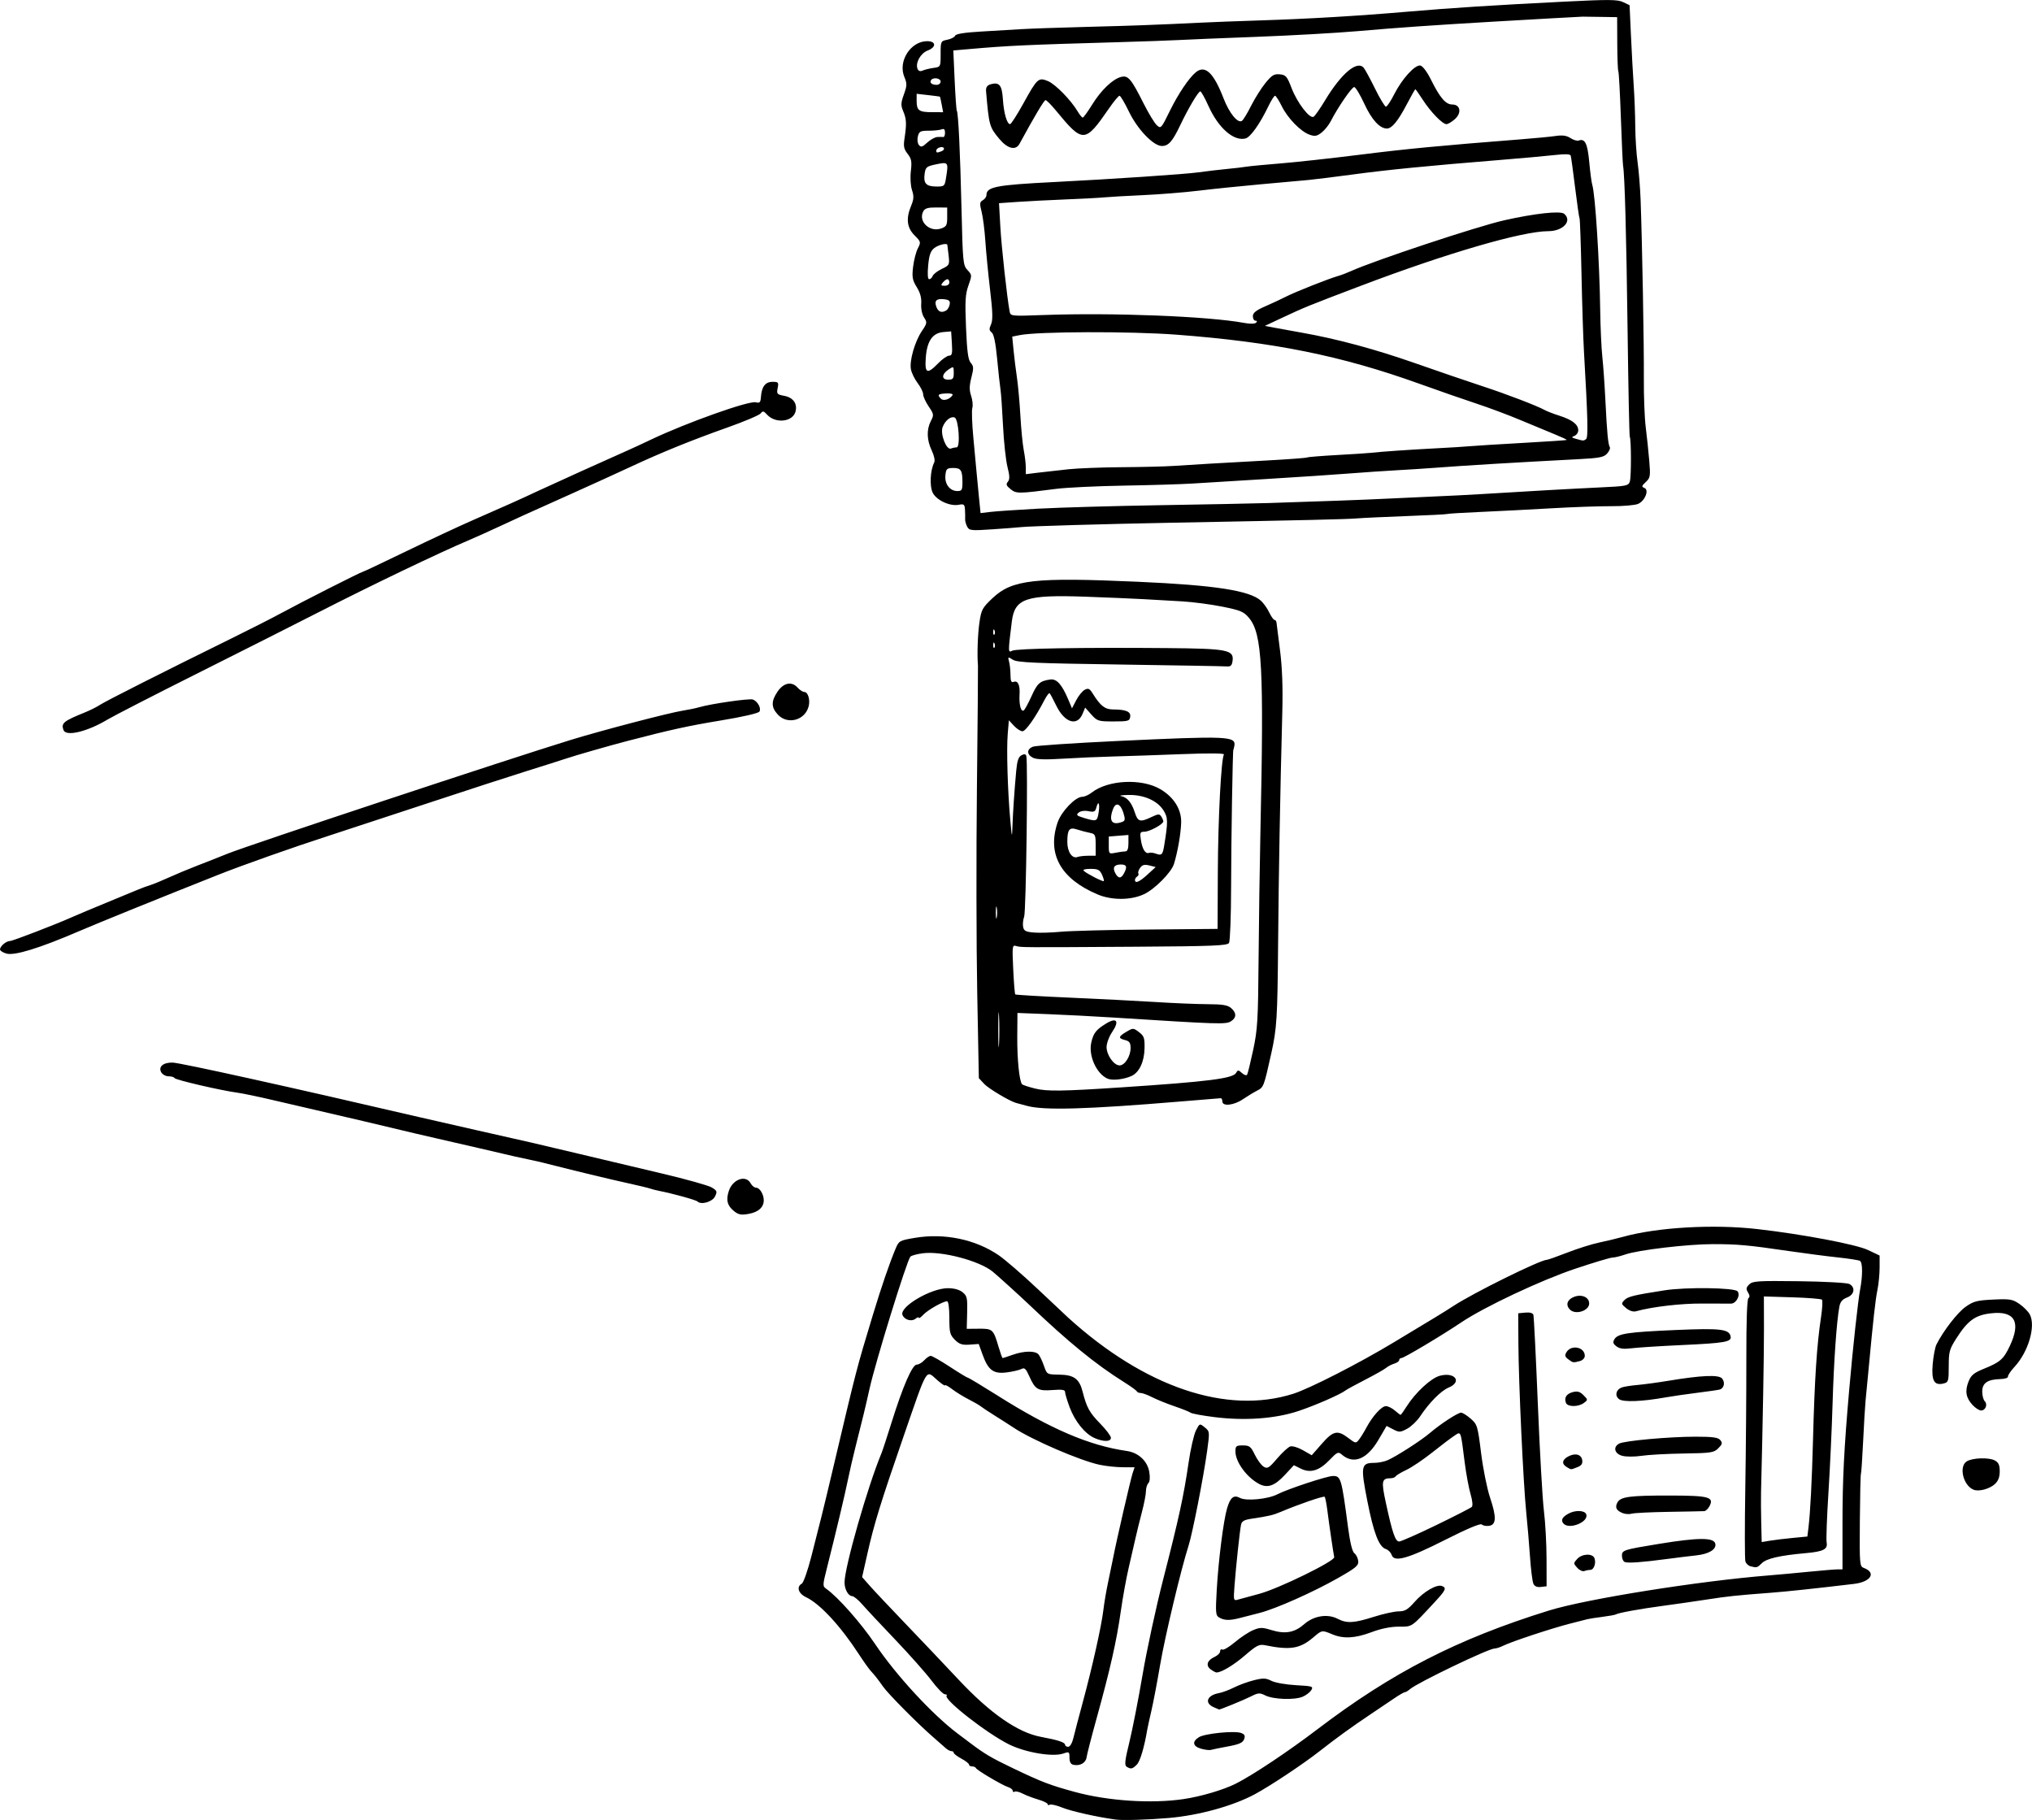 <?xml version="1.0" encoding="UTF-8" standalone="no"?>
<!-- Created with Inkscape (http://www.inkscape.org/) -->

<svg
   width="164.134mm"
   height="146.995mm"
   viewBox="0 0 164.134 146.995"
   version="1.1"
   id="svg525"
   inkscape:version="1.2.1 (9c6d41e, 2022-07-14)"
   sodipodi:docname="gen_right.svg"
   xmlns:inkscape="http://www.inkscape.org/namespaces/inkscape"
   xmlns:sodipodi="http://sodipodi.sourceforge.net/DTD/sodipodi-0.dtd"
   xmlns="http://www.w3.org/2000/svg"
   xmlns:svg="http://www.w3.org/2000/svg">
  <sodipodi:namedview
     id="namedview527"
     pagecolor="#505050"
     bordercolor="#ffffff"
     borderopacity="1"
     inkscape:showpageshadow="0"
     inkscape:pageopacity="0"
     inkscape:pagecheckerboard="1"
     inkscape:deskcolor="#505050"
     inkscape:document-units="mm"
     showgrid="false"
     inkscape:zoom="0.2102413"
     inkscape:cx="-371.00227"
     inkscape:cy="275.87348"
     inkscape:window-width="1440"
     inkscape:window-height="456"
     inkscape:window-x="0"
     inkscape:window-y="0"
     inkscape:window-maximized="0"
     inkscape:current-layer="layer1" />
  <defs
     id="defs522" />
  <g
     inkscape:label="Calque 1"
     inkscape:groupmode="layer"
     id="layer1"
     transform="translate(-22.386,-75.002)">
    <path
       style="fill:#000000;stroke-width:1"
       d="m 112.477,221.962 c -1.474,-0.2 -3.558,-0.668 -4.283,-0.962 -0.464,-0.188 -0.92,-0.294 -1.014,-0.236 -0.094,0.058 -0.171,0.039 -0.171,-0.043 0,-0.082 -0.345,-0.25 -0.767,-0.375 -0.422,-0.125 -0.986,-0.34 -1.253,-0.479 -0.267,-0.139 -0.557,-0.208 -0.644,-0.154 -0.087,0.054 -0.158,0.019 -0.158,-0.077 0,-0.096 -0.166,-0.228 -0.368,-0.292 -0.478,-0.152 -2.524,-1.36 -2.601,-1.536 -0.032,-0.074 -0.171,-0.135 -0.309,-0.135 -0.137,0 -0.25,-0.067 -0.25,-0.149 0,-0.082 -0.278,-0.298 -0.617,-0.481 -0.34,-0.183 -0.617,-0.394 -0.617,-0.469 0,-0.075 -0.085,-0.136 -0.189,-0.136 -0.104,0 -0.299,-0.099 -0.434,-0.22 -0.135,-0.121 -0.61,-0.538 -1.056,-0.926 -1.236,-1.075 -3.603,-3.463 -4.023,-4.057 -0.456,-0.645 -0.654,-0.897 -1.011,-1.287 -0.151,-0.165 -0.58,-0.768 -0.952,-1.34 -1.498,-2.3 -3.14,-4.071 -4.273,-4.608 -0.617,-0.293 -0.784,-0.837 -0.335,-1.09 0.138,-0.078 0.492,-1.094 0.787,-2.258 0.295,-1.164 0.657,-2.593 0.805,-3.175 0.147,-0.582 0.549,-2.249 0.892,-3.704 1.967,-8.331 1.923,-8.163 3.244,-12.524 0.703,-2.32 1.358,-4.231 1.854,-5.407 0.262,-0.621 0.319,-0.653 1.549,-0.86 2.375,-0.401 4.872,0.114 6.757,1.393 0.52,0.353 1.955,1.593 3.189,2.758 1.234,1.164 2.332,2.196 2.439,2.293 6.198,5.624 12.804,7.857 18.184,6.147 1.325,-0.421 5.33,-2.469 8.114,-4.15 1.358,-0.82 2.857,-1.723 3.33,-2.008 0.473,-0.285 1.137,-0.7 1.474,-0.922 1.599,-1.054 7.038,-3.741 7.572,-3.741 0.082,0 0.824,-0.262 1.648,-0.583 0.824,-0.321 1.974,-0.683 2.556,-0.805 0.582,-0.122 1.455,-0.331 1.94,-0.466 2.786,-0.772 7.292,-1.032 10.848,-0.626 3.666,0.418 7.991,1.238 8.952,1.696 l 0.926,0.442 v 0.956 c 0,0.526 -0.078,1.337 -0.173,1.803 -0.166,0.81 -0.338,2.351 -0.716,6.403 -0.095,1.019 -0.206,2.17 -0.246,2.558 -0.04,0.388 -0.128,1.857 -0.195,3.263 -0.068,1.407 -0.149,2.603 -0.18,2.658 -0.032,0.055 -0.071,1.756 -0.087,3.781 -0.029,3.542 -0.016,3.686 0.325,3.812 1.025,0.379 0.567,1.124 -0.792,1.286 -3.166,0.377 -5.425,0.618 -6.754,0.719 -2.809,0.213 -3.391,0.275 -5.179,0.55 -0.983,0.151 -2.582,0.381 -3.552,0.51 -1.818,0.242 -3.553,0.56 -3.762,0.688 -0.065,0.04 -0.547,0.127 -1.071,0.194 -0.524,0.066 -1.08,0.153 -1.235,0.193 -0.155,0.04 -0.798,0.204 -1.428,0.365 -1.441,0.369 -4.696,1.445 -5.327,1.762 -0.262,0.132 -0.591,0.239 -0.732,0.239 -0.483,0 -6.254,2.773 -6.831,3.282 -0.153,0.135 -0.339,0.246 -0.412,0.246 -0.073,0 -0.464,0.226 -0.868,0.501 -0.404,0.276 -1.29,0.873 -1.969,1.327 -1.46,0.977 -2.652,1.84 -4.076,2.954 -1.321,1.033 -3.927,2.766 -5.185,3.447 -1.76,0.953 -4.533,1.721 -6.967,1.93 -1.733,0.148 -3.731,0.207 -4.322,0.127 z m 5.522,-1.653 c 1.393,-0.206 3.205,-0.741 4.204,-1.242 1.365,-0.685 4.223,-2.589 6.589,-4.389 6.032,-4.59 11.31,-7.298 18.697,-9.592 3.018,-0.937 12.097,-2.387 17.815,-2.844 0.679,-0.054 2.108,-0.185 3.175,-0.291 1.067,-0.106 2.119,-0.193 2.337,-0.194 l 0.397,-0.002 v -3.72 c 0,-3.539 0.125,-6.033 0.542,-10.788 0.302,-3.446 0.708,-7.17 0.883,-8.094 0.213,-1.125 0.207,-2.177 -0.011,-2.312 -0.096,-0.059 -0.909,-0.186 -1.808,-0.282 -0.899,-0.096 -2.666,-0.326 -3.927,-0.51 -3.315,-0.485 -4.145,-0.561 -6.146,-0.56 -2.044,5.2e-4 -6.034,0.472 -7.084,0.837 -0.388,0.135 -0.851,0.247 -1.028,0.248 -0.177,0.001 -1.527,0.406 -2.999,0.898 -2.776,0.929 -7.343,3.079 -9.219,4.339 -1.589,1.068 -4.628,2.879 -4.831,2.879 -0.099,0 -0.18,0.074 -0.18,0.165 0,0.09 -0.179,0.219 -0.397,0.285 -0.218,0.067 -0.516,0.221 -0.661,0.344 -0.146,0.123 -0.9,0.55 -1.676,0.949 -0.776,0.4 -1.49,0.788 -1.587,0.864 -0.416,0.325 -2.406,1.197 -3.792,1.663 -1.878,0.63 -4.334,0.811 -6.815,0.5 -0.957,-0.12 -1.819,-0.279 -1.916,-0.354 -0.097,-0.075 -0.682,-0.308 -1.299,-0.519 -0.618,-0.211 -1.428,-0.539 -1.801,-0.729 -0.373,-0.19 -0.794,-0.346 -0.935,-0.346 -0.141,0 -0.283,-0.061 -0.316,-0.135 -0.032,-0.074 -0.495,-0.409 -1.029,-0.743 -2.301,-1.441 -4.498,-3.234 -7.677,-6.265 -0.738,-0.704 -2.63,-2.417 -2.953,-2.674 -1.102,-0.877 -4.107,-1.663 -5.615,-1.469 -0.48,0.062 -0.937,0.186 -1.015,0.275 -0.293,0.337 -2.812,8.481 -3.296,10.659 -0.324,1.457 -0.582,2.525 -1.14,4.721 -0.204,0.802 -0.478,1.992 -0.61,2.646 -0.237,1.175 -0.956,4.197 -1.686,7.09 -0.364,1.44 -0.366,1.499 -0.054,1.717 0.938,0.657 2.815,2.782 3.943,4.464 1.677,2.501 4.628,5.699 6.674,7.232 0.324,0.243 0.799,0.6 1.056,0.794 1.131,0.853 1.665,1.166 3.426,2.009 2.301,1.102 2.964,1.355 4.979,1.904 2.675,0.728 6.186,0.958 8.786,0.574 z m -4.608,-2.611 c -0.187,-0.119 -0.145,-0.502 0.22,-1.986 0.248,-1.011 0.728,-3.464 1.067,-5.451 0.338,-1.987 1.086,-5.447 1.662,-7.689 1.267,-4.935 1.665,-6.764 2.05,-9.413 0.162,-1.114 0.43,-2.29 0.596,-2.614 0.302,-0.589 0.302,-0.589 0.712,-0.257 0.405,0.328 0.407,0.349 0.193,1.908 -0.291,2.114 -1.186,6.676 -1.503,7.662 -0.604,1.876 -1.907,7.337 -2.293,9.613 -0.231,1.358 -0.548,3.025 -0.705,3.704 -0.157,0.679 -0.306,1.354 -0.33,1.499 -0.242,1.449 -0.579,2.584 -0.846,2.851 -0.361,0.361 -0.483,0.386 -0.821,0.172 z m -4.31,-0.157 c -0.206,-0.046 -0.309,-0.237 -0.309,-0.576 0,-0.481 -0.026,-0.498 -0.503,-0.332 -0.833,0.29 -3.014,-0.073 -4.354,-0.726 -1.766,-0.861 -5.355,-3.66 -5.064,-3.951 0.056,-0.057 -0.01,-0.106 -0.147,-0.111 -0.137,-0.004 -0.622,-0.503 -1.077,-1.108 -0.455,-0.605 -1.772,-2.089 -2.927,-3.299 -1.155,-1.21 -2.358,-2.497 -2.674,-2.861 -0.316,-0.364 -0.683,-0.661 -0.815,-0.661 -0.299,0 -0.605,-0.549 -0.608,-1.091 -0.007,-1.219 1.876,-7.806 2.99,-10.463 0.081,-0.194 0.445,-1.305 0.809,-2.469 0.912,-2.919 1.675,-4.674 2.034,-4.674 0.159,0 0.432,-0.159 0.608,-0.353 0.176,-0.194 0.41,-0.353 0.521,-0.353 0.111,0 0.806,0.397 1.545,0.882 0.739,0.485 1.393,0.882 1.454,0.882 0.061,0 1.159,0.661 2.441,1.468 4.255,2.682 7.373,4.016 10.395,4.449 0.941,0.135 1.668,0.81 1.817,1.687 0.076,0.449 0.048,0.793 -0.073,0.914 -0.107,0.107 -0.195,0.399 -0.195,0.648 0,0.249 -0.146,1.007 -0.325,1.685 -0.179,0.677 -0.412,1.628 -0.52,2.113 -0.107,0.485 -0.354,1.557 -0.547,2.381 -0.194,0.825 -0.482,2.412 -0.64,3.528 -0.338,2.381 -0.854,4.668 -1.93,8.555 -0.43,1.552 -0.805,3.012 -0.835,3.244 -0.057,0.441 -0.541,0.709 -1.068,0.591 z m 0.018,-2.204 c 0.099,-0.412 0.427,-1.662 0.73,-2.778 0.769,-2.83 1.533,-6.241 1.679,-7.497 0.068,-0.582 0.243,-1.614 0.39,-2.293 0.147,-0.679 0.327,-1.552 0.401,-1.94 0.24,-1.262 1.408,-6.337 1.573,-6.835 l 0.161,-0.485 h -0.946 c -0.52,0 -1.367,-0.09 -1.881,-0.199 -1.576,-0.336 -5.456,-2.009 -6.932,-2.988 -0.388,-0.258 -1.102,-0.715 -1.587,-1.017 -0.485,-0.302 -0.97,-0.623 -1.078,-0.714 -0.108,-0.091 -0.544,-0.342 -0.97,-0.559 -0.426,-0.217 -1.032,-0.591 -1.348,-0.831 -0.315,-0.24 -0.573,-0.379 -0.573,-0.309 0,0.07 -0.283,-0.121 -0.628,-0.424 -0.948,-0.832 -0.734,-1.193 -2.758,4.66 -1.807,5.225 -2.342,6.96 -2.875,9.325 l -0.435,1.929 0.639,0.723 c 0.351,0.398 1.64,1.765 2.863,3.039 1.223,1.274 3.156,3.31 4.296,4.526 2.555,2.725 4.783,4.27 6.659,4.618 1.381,0.256 1.94,0.441 1.94,0.644 0,0.086 0.113,0.156 0.25,0.156 0.149,0 0.323,-0.304 0.43,-0.75 z m 10.3,0.905 c -0.668,-0.193 -0.74,-0.571 -0.176,-0.927 0.477,-0.301 2.891,-0.543 3.417,-0.342 0.288,0.11 0.343,0.227 0.239,0.506 -0.105,0.28 -0.401,0.412 -1.295,0.577 -0.637,0.117 -1.261,0.244 -1.385,0.282 -0.124,0.038 -0.484,-0.006 -0.8,-0.097 z m 1.076,-3.329 c -0.831,-0.335 -0.624,-0.981 0.372,-1.162 0.274,-0.05 0.824,-0.255 1.223,-0.457 0.399,-0.201 1.121,-0.464 1.607,-0.584 0.747,-0.185 0.963,-0.177 1.411,0.052 0.291,0.149 1.178,0.306 1.972,0.349 1.351,0.074 1.43,0.1 1.24,0.405 -0.112,0.179 -0.43,0.42 -0.707,0.534 -0.659,0.273 -2.357,0.211 -3.001,-0.11 -0.458,-0.228 -0.576,-0.22 -1.175,0.086 -0.521,0.266 -2.563,1.102 -2.563,1.05 0,-0.006 -0.17,-0.08 -0.379,-0.164 z m -0.305,-3.085 c -0.409,-0.31 -0.273,-0.73 0.326,-1.003 0.245,-0.112 0.446,-0.314 0.446,-0.45 0,-0.136 0.079,-0.198 0.176,-0.138 0.097,0.06 0.554,-0.209 1.015,-0.598 0.461,-0.389 1.123,-0.826 1.472,-0.972 0.563,-0.235 0.731,-0.235 1.499,-10e-4 1.102,0.336 1.857,0.196 2.637,-0.489 0.766,-0.672 1.876,-0.85 2.688,-0.43 0.751,0.388 1.308,0.358 2.931,-0.157 0.764,-0.243 1.666,-0.441 2.004,-0.441 0.505,0 0.736,-0.138 1.294,-0.771 0.723,-0.821 1.783,-1.437 2.2,-1.277 0.392,0.15 0.312,0.333 -0.554,1.267 -1.963,2.118 -1.815,2.016 -2.93,2.016 -0.657,0 -1.435,0.157 -2.19,0.441 -1.339,0.504 -2.277,0.556 -3.185,0.176 -0.83,-0.347 -0.836,-0.346 -1.51,0.233 -1.092,0.937 -1.878,1.066 -3.931,0.648 -0.456,-0.093 -0.675,0.018 -1.587,0.804 -0.945,0.814 -1.945,1.413 -2.331,1.397 -0.076,-0.003 -0.287,-0.118 -0.469,-0.256 z m 0.709,-4.173 c -0.301,-0.175 -0.318,-0.359 -0.211,-2.244 0.135,-2.378 0.547,-5.626 0.837,-6.592 0.265,-0.885 0.538,-1.102 1.044,-0.831 0.505,0.27 2.26,0.098 3.024,-0.297 0.821,-0.425 4.014,-1.477 4.482,-1.477 0.641,0 0.692,0.173 1.215,4.125 0.165,1.25 0.345,1.989 0.516,2.117 0.144,0.108 0.284,0.388 0.31,0.622 0.041,0.369 -0.175,0.552 -1.622,1.375 -2.021,1.149 -5.033,2.488 -6.356,2.826 -0.534,0.136 -1.248,0.32 -1.587,0.408 -0.807,0.21 -1.249,0.201 -1.651,-0.032 z m 3.224,-1.923 c 1.54,-0.408 6.12,-2.646 6.054,-2.959 -0.072,-0.342 -0.414,-2.671 -0.554,-3.777 -0.071,-0.556 -0.169,-1.052 -0.219,-1.101 -0.085,-0.085 -2.12,0.613 -3.522,1.209 -0.642,0.272 -0.986,0.354 -2.391,0.564 -0.594,0.089 -0.785,0.2 -0.843,0.492 -0.103,0.51 -0.416,3.449 -0.527,4.938 -0.088,1.185 -0.082,1.208 0.302,1.096 0.216,-0.063 0.981,-0.27 1.701,-0.461 z m 22.14,-0.821 c -0.079,-0.175 -0.201,-1.152 -0.271,-2.17 -0.07,-1.019 -0.208,-2.646 -0.307,-3.616 -0.235,-2.292 -0.613,-10.422 -0.631,-13.582 l -0.015,-2.469 0.574,-0.055 c 0.359,-0.035 0.603,0.032 0.651,0.176 0.042,0.127 0.204,3.367 0.36,7.199 0.156,3.832 0.377,7.721 0.492,8.643 0.115,0.922 0.21,2.668 0.212,3.881 l 0.004,2.205 -0.463,0.054 c -0.311,0.036 -0.51,-0.051 -0.606,-0.265 z m 3.544,-1.282 c -0.314,-0.347 -0.314,-0.371 -0.006,-0.712 0.389,-0.43 1.241,-0.468 1.396,-0.063 0.151,0.395 -0.044,0.945 -0.335,0.945 -0.131,0 -0.349,0.043 -0.484,0.094 -0.135,0.052 -0.392,-0.067 -0.571,-0.265 z m 13.981,-0.126 c -0.165,-0.043 -0.345,-0.219 -0.399,-0.389 -0.054,-0.171 -0.057,-2.845 -0.007,-5.942 0.051,-3.097 0.088,-7.788 0.084,-10.424 -0.005,-3.06 0.057,-4.832 0.171,-4.903 0.118,-0.073 0.106,-0.227 -0.034,-0.452 -0.175,-0.281 -0.159,-0.397 0.094,-0.649 0.276,-0.276 0.689,-0.302 4.034,-0.26 2.05,0.026 3.875,0.126 4.055,0.222 0.512,0.274 0.41,0.868 -0.188,1.094 -0.373,0.141 -0.544,0.346 -0.618,0.741 -0.221,1.18 -0.447,4.407 -0.549,7.854 -0.059,1.989 -0.209,5.223 -0.334,7.187 -0.125,1.964 -0.19,3.763 -0.146,3.997 0.106,0.557 -0.257,0.741 -1.718,0.871 -2.061,0.184 -3.139,0.432 -3.517,0.81 -0.372,0.372 -0.408,0.381 -0.929,0.244 z m 3.424,-2.285 1.184,-0.113 0.089,-0.725 c 0.147,-1.198 0.277,-3.717 0.366,-7.075 0.132,-4.987 0.309,-7.681 0.649,-9.926 0.107,-0.706 0.14,-1.338 0.073,-1.405 -0.067,-0.067 -1.15,-0.153 -2.406,-0.191 l -2.284,-0.069 0.007,2.533 c 0.006,2.055 -0.093,7.619 -0.237,13.292 -0.012,0.485 -0.005,1.587 0.016,2.448 l 0.038,1.566 0.661,-0.111 c 0.364,-0.061 1.194,-0.162 1.845,-0.224 z m -13.575,1.942 c -0.121,-0.052 -0.22,-0.281 -0.22,-0.509 0,-0.444 0.132,-0.486 2.999,-0.954 3.2,-0.523 4.446,-0.523 4.546,-0.001 0.088,0.455 -0.522,0.822 -1.548,0.933 -0.534,0.057 -1.605,0.189 -2.381,0.293 -2.02,0.269 -3.142,0.348 -3.395,0.239 z m -18.82,-0.565 c -0.064,-0.2 -0.272,-0.414 -0.462,-0.475 -0.566,-0.18 -0.991,-1.282 -1.509,-3.917 -0.548,-2.79 -0.501,-3.047 0.564,-3.047 0.323,0 0.809,-0.097 1.081,-0.216 0.722,-0.316 2.726,-1.606 3.42,-2.202 0.833,-0.715 2.25,-1.639 2.513,-1.639 0.12,0 0.469,0.218 0.775,0.485 0.533,0.465 0.568,0.579 0.842,2.778 0.157,1.261 0.483,2.882 0.725,3.602 0.529,1.577 0.507,2.195 -0.084,2.278 -0.229,0.033 -0.493,-0.017 -0.586,-0.11 -0.108,-0.108 -1.172,0.338 -2.935,1.231 -3.019,1.528 -4.147,1.848 -4.343,1.231 z m 3.595,-2.409 c 1.497,-0.725 2.793,-1.39 2.88,-1.476 0.092,-0.092 0.05,-0.518 -0.101,-1.029 -0.142,-0.479 -0.354,-1.62 -0.471,-2.535 -0.342,-2.688 -0.286,-2.544 -0.848,-2.176 -0.263,0.172 -1.065,0.779 -1.782,1.35 -0.717,0.57 -1.651,1.199 -2.075,1.399 -0.424,0.199 -0.814,0.432 -0.867,0.518 -0.053,0.086 -0.231,0.157 -0.395,0.159 -0.748,0.007 -0.788,0.213 -0.397,2.017 0.523,2.413 0.758,3.095 1.068,3.094 0.146,-7e-4 1.491,-0.595 2.988,-1.32 z m 10.274,-0.14 c -0.224,-0.27 -0.082,-0.53 0.442,-0.806 0.542,-0.285 1.283,-0.252 1.403,0.062 0.24,0.626 -1.395,1.285 -1.845,0.743 z m 4.793,-0.832 c -0.516,-0.206 -0.642,-0.458 -0.428,-0.857 0.252,-0.47 0.999,-0.568 4.277,-0.563 3.128,0.005 3.556,0.123 3.155,0.871 -0.11,0.205 -0.296,0.38 -0.414,0.389 -0.118,0.009 -1.405,0.034 -2.86,0.057 -1.455,0.023 -2.805,0.089 -2.999,0.148 -0.194,0.059 -0.523,0.038 -0.732,-0.045 z m -29.378,-2.363 c -0.997,-0.529 -1.903,-1.776 -1.904,-2.62 -5.3e-4,-0.434 0.062,-0.485 0.601,-0.485 0.533,0 0.643,0.085 0.965,0.75 0.2,0.412 0.52,0.846 0.71,0.965 0.308,0.191 0.43,0.118 1.094,-0.659 0.411,-0.481 0.889,-0.919 1.062,-0.974 0.173,-0.055 0.633,0.083 1.023,0.307 l 0.709,0.406 0.811,-0.926 c 0.926,-1.057 1.273,-1.133 2.146,-0.467 0.579,0.442 0.611,0.447 0.858,0.132 0.141,-0.18 0.41,-0.614 0.597,-0.964 0.504,-0.944 1.228,-1.743 1.581,-1.743 0.171,0 0.493,0.159 0.717,0.353 0.224,0.194 0.433,0.353 0.466,0.353 0.033,0 0.248,-0.3 0.479,-0.666 0.713,-1.129 1.963,-2.291 2.676,-2.488 1.223,-0.338 1.852,0.479 0.73,0.948 -0.623,0.26 -1.575,1.221 -2.31,2.331 -0.244,0.369 -0.714,0.817 -1.044,0.995 -0.553,0.298 -0.642,0.302 -1.131,0.049 l -0.531,-0.275 -0.652,1.115 c -0.924,1.58 -2.014,2.021 -2.964,1.198 -0.288,-0.249 -0.369,-0.213 -1.005,0.45 -0.825,0.858 -1.54,1.069 -2.315,0.682 l -0.55,-0.274 -0.731,0.786 c -0.829,0.892 -1.4,1.089 -2.089,0.724 z m 24.862,-1.355 c -0.429,-0.25 -0.385,-0.591 0.109,-0.855 0.573,-0.307 1.07,-0.177 1.138,0.298 0.042,0.291 -0.066,0.441 -0.408,0.571 -0.546,0.208 -0.456,0.209 -0.839,-0.014 z m 4.491,-0.907 c -0.637,-0.165 -0.781,-0.717 -0.258,-0.992 0.437,-0.23 4.053,-0.556 6.161,-0.556 1.392,0 1.826,0.059 2.005,0.274 0.19,0.229 0.164,0.338 -0.16,0.661 -0.357,0.357 -0.577,0.39 -2.808,0.424 -1.331,0.02 -2.86,0.104 -3.397,0.186 -0.537,0.082 -1.232,0.083 -1.543,0.002 z m -42.639,-1.441 c -0.767,-0.334 -1.58,-1.338 -2.007,-2.48 -0.204,-0.545 -0.371,-1.1 -0.371,-1.232 0,-0.185 -0.236,-0.223 -1.014,-0.163 -1.177,0.091 -1.403,-0.044 -1.879,-1.119 -0.268,-0.605 -0.385,-0.713 -0.628,-0.583 -0.164,0.088 -0.691,0.212 -1.17,0.275 -1.087,0.144 -1.509,-0.16 -1.965,-1.415 l -0.319,-0.878 -0.74,0.053 c -0.599,0.043 -0.826,-0.032 -1.187,-0.393 -0.398,-0.398 -0.446,-0.588 -0.446,-1.777 0,-0.804 -0.073,-1.331 -0.183,-1.331 -0.329,0 -1.558,0.697 -1.927,1.092 -0.198,0.212 -0.36,0.322 -0.36,0.243 0,-0.079 -0.115,-0.047 -0.256,0.07 -0.318,0.264 -0.907,0.094 -1.061,-0.305 -0.252,-0.656 2.3,-2.158 3.667,-2.158 0.502,0 0.931,0.118 1.189,0.327 0.362,0.293 0.4,0.463 0.37,1.641 l -0.034,1.314 0.979,-0.009 c 1.111,-0.011 1.175,0.048 1.586,1.446 0.15,0.509 0.3,0.926 0.333,0.926 0.034,0 0.399,-0.119 0.811,-0.265 0.933,-0.329 1.834,-0.34 2.095,-0.026 0.109,0.131 0.306,0.548 0.437,0.926 0.238,0.686 0.24,0.687 1.232,0.702 1.19,0.018 1.623,0.334 1.889,1.38 0.326,1.279 0.553,1.689 1.426,2.582 0.472,0.482 0.858,0.995 0.858,1.14 0,0.326 -0.601,0.334 -1.326,0.018 z m 38.079,-2.841 c -0.162,-0.421 0.046,-0.739 0.568,-0.87 0.366,-0.092 0.573,-0.031 0.852,0.252 0.363,0.368 0.364,0.377 0.026,0.628 -0.449,0.334 -1.316,0.328 -1.446,-0.01 z m 4.292,-0.299 c -0.361,-0.272 -0.258,-0.755 0.2,-0.938 0.162,-0.065 0.732,-0.157 1.265,-0.204 0.534,-0.047 1.649,-0.198 2.478,-0.335 2.726,-0.452 4.112,-0.512 4.381,-0.188 0.26,0.314 0.155,0.791 -0.196,0.89 -0.123,0.035 -0.939,0.152 -1.812,0.262 -0.873,0.109 -2.024,0.276 -2.558,0.371 -1.908,0.341 -3.419,0.398 -3.758,0.143 z m -4.102,-3.218 c -0.273,-0.203 -0.303,-0.318 -0.148,-0.573 0.39,-0.64 1.481,-0.419 1.481,0.299 0,0.173 -0.176,0.358 -0.397,0.417 -0.543,0.145 -0.549,0.144 -0.936,-0.143 z m 3.891,-1.046 c -0.281,-0.212 -0.314,-0.33 -0.16,-0.581 0.277,-0.452 1.089,-0.572 4.986,-0.74 3.593,-0.154 4.281,-0.072 4.396,0.527 0.084,0.434 -0.464,0.53 -3.931,0.69 -1.746,0.081 -3.572,0.197 -4.057,0.258 -0.651,0.083 -0.974,0.042 -1.235,-0.155 z m -3.757,-2.968 c -0.362,-0.362 -0.234,-0.795 0.301,-1.016 0.624,-0.259 1.251,0.003 1.251,0.523 0,0.593 -1.103,0.943 -1.552,0.494 z m 4.541,-0.118 c -0.403,-0.33 -0.412,-0.372 -0.136,-0.653 0.28,-0.284 0.75,-0.399 3.233,-0.785 1.742,-0.271 5.65,-0.219 5.898,0.079 0.254,0.306 -0.096,0.978 -0.516,0.994 -0.146,0.005 -1.179,0.003 -2.295,-0.006 -1.737,-0.014 -4.065,0.256 -5.39,0.624 -0.224,0.062 -0.528,-0.035 -0.794,-0.252 z m 28.062,14.666 c -0.838,-0.336 -1.21,-1.879 -0.552,-2.29 0.463,-0.289 1.785,-0.333 2.266,-0.075 0.304,0.163 0.397,0.369 0.397,0.881 0,0.468 -0.119,0.778 -0.397,1.033 -0.426,0.391 -1.293,0.62 -1.714,0.451 z m -0.083,-6.844 c -0.537,-0.579 -0.63,-1.128 -0.323,-1.899 0.204,-0.512 0.428,-0.696 1.248,-1.029 1.303,-0.529 1.579,-0.771 2.081,-1.83 0.928,-1.956 0.403,-2.869 -1.523,-2.645 -1.271,0.147 -1.866,0.578 -2.786,2.015 -0.564,0.882 -0.62,1.086 -0.62,2.259 0,1.206 -0.027,1.296 -0.414,1.393 -0.76,0.191 -0.995,-0.223 -0.883,-1.554 0.055,-0.652 0.191,-1.368 0.303,-1.592 0.55,-1.096 1.694,-2.577 2.349,-3.041 0.641,-0.454 0.918,-0.527 2.232,-0.59 1.353,-0.064 1.559,-0.03 2.114,0.347 0.338,0.23 0.719,0.615 0.846,0.854 0.497,0.937 -0.111,3.02 -1.236,4.235 -0.311,0.336 -0.549,0.691 -0.529,0.79 0.02,0.099 -0.266,0.187 -0.635,0.197 -1.015,0.027 -1.442,0.324 -1.442,1.006 0,0.317 0.09,0.666 0.2,0.776 0.259,0.259 0.068,0.753 -0.291,0.753 -0.153,0 -0.464,-0.2 -0.691,-0.445 z M 81.702,172.844 c -0.566,-0.445 -0.691,-0.908 -0.445,-1.652 0.315,-0.953 1.382,-1.324 1.763,-0.613 0.104,0.194 0.302,0.353 0.441,0.353 0.292,0 0.617,0.534 0.617,1.013 0,0.564 -0.431,0.957 -1.206,1.098 -0.602,0.11 -0.825,0.072 -1.17,-0.199 z m -2.98,-0.801 c -0.125,-0.125 -1.985,-0.639 -3.111,-0.86 -0.243,-0.048 -0.56,-0.129 -0.706,-0.182 -0.146,-0.052 -0.939,-0.244 -1.764,-0.425 -1.347,-0.296 -4.007,-0.934 -5.909,-1.418 -1.252,-0.319 -1.399,-0.353 -2.205,-0.521 -0.901,-0.187 -0.708,-0.143 -3.881,-0.885 -1.31,-0.306 -2.857,-0.662 -3.44,-0.791 -0.582,-0.129 -1.416,-0.322 -1.852,-0.428 -1.597,-0.389 -6.651,-1.579 -7.938,-1.869 -0.728,-0.164 -2.275,-0.523 -3.44,-0.799 -1.164,-0.275 -2.474,-0.549 -2.91,-0.608 -1.363,-0.184 -5.024,-1.036 -5.086,-1.183 -0.032,-0.077 -0.248,-0.141 -0.479,-0.141 -0.232,0 -0.5,-0.15 -0.599,-0.334 -0.238,-0.446 0.177,-0.791 0.928,-0.773 0.632,0.016 9.53,1.983 19.876,4.394 1.019,0.237 3.082,0.708 4.586,1.046 4.373,0.982 5.03,1.134 8.378,1.933 1.746,0.417 4.762,1.132 6.703,1.59 1.94,0.458 3.743,0.963 4.005,1.123 0.432,0.263 0.457,0.332 0.261,0.727 -0.219,0.442 -1.123,0.698 -1.419,0.402 z m 26.648,-7.713 c -0.464,-0.125 -0.882,-0.238 -0.927,-0.251 -0.519,-0.148 -2.209,-1.157 -2.55,-1.523 l -0.441,-0.473 -0.131,-6.909 c -0.072,-3.8 -0.083,-11.235 -0.024,-16.522 0.059,-5.287 0.096,-9.732 0.084,-9.878 -0.077,-0.893 -0.021,-2.538 0.119,-3.499 0.15,-1.029 0.234,-1.185 1.05,-1.955 1.595,-1.506 3.35,-1.704 11.779,-1.329 6.206,0.276 9.005,0.709 9.912,1.535 0.213,0.194 0.514,0.621 0.67,0.948 0.156,0.328 0.345,0.596 0.422,0.596 0.076,0 0.15,0.099 0.163,0.22 0.013,0.121 0.141,1.133 0.285,2.249 0.175,1.364 0.235,2.982 0.184,4.939 -0.181,6.961 -0.291,13.025 -0.339,18.697 -0.051,6.054 -0.103,6.888 -0.552,8.908 -0.602,2.702 -0.613,2.731 -1.14,3.004 -0.28,0.145 -0.8,0.461 -1.156,0.702 -0.73,0.495 -1.656,0.593 -1.656,0.174 0,-0.146 -0.059,-0.262 -0.132,-0.26 -0.073,0.003 -1.561,0.124 -3.307,0.27 -7.476,0.624 -10.942,0.724 -12.31,0.356 z m 7.635,-1.506 c 6.97,-0.461 8.972,-0.714 9.226,-1.167 0.14,-0.25 0.186,-0.249 0.474,0.013 0.176,0.159 0.362,0.219 0.415,0.134 0.053,-0.085 0.273,-0.983 0.49,-1.996 0.353,-1.648 0.399,-2.415 0.437,-7.309 0.024,-3.007 0.09,-7.611 0.147,-10.231 0.292,-13.364 0.148,-16.08 -0.922,-17.36 -0.42,-0.503 -0.677,-0.611 -2.153,-0.908 -0.922,-0.186 -2.39,-0.378 -3.263,-0.428 -0.873,-0.05 -2.262,-0.129 -3.087,-0.176 -0.825,-0.047 -2.928,-0.136 -4.674,-0.199 -4.845,-0.173 -5.747,0.13 -5.98,2.007 -0.307,2.475 -0.307,2.536 0.028,2.357 0.342,-0.183 5.599,-0.274 12.465,-0.215 4.931,0.042 5.461,0.145 5.337,1.037 -0.053,0.381 -0.153,0.471 -0.49,0.444 -0.233,-0.019 -4.114,-0.087 -8.625,-0.153 -6.852,-0.099 -8.272,-0.162 -8.625,-0.384 -0.407,-0.256 -0.419,-0.25 -0.311,0.153 0.061,0.23 0.113,0.713 0.114,1.074 0.002,0.489 0.065,0.632 0.249,0.561 0.352,-0.135 0.53,0.246 0.483,1.036 -0.047,0.801 0.112,1.408 0.334,1.271 0.086,-0.053 0.367,-0.565 0.624,-1.137 0.475,-1.057 0.681,-1.243 1.514,-1.364 0.524,-0.076 0.945,0.389 1.466,1.623 l 0.298,0.706 0.341,-0.656 c 0.187,-0.361 0.496,-0.739 0.686,-0.841 0.288,-0.154 0.395,-0.104 0.649,0.303 0.618,0.994 0.984,1.282 1.636,1.284 1.052,0.004 1.45,0.174 1.39,0.594 -0.049,0.342 -0.163,0.374 -1.347,0.374 -1.23,0 -1.318,-0.028 -1.793,-0.559 l -0.499,-0.559 -0.206,0.498 c -0.432,1.044 -1.45,0.732 -2.125,-0.652 -0.246,-0.505 -0.488,-0.958 -0.537,-1.007 -0.049,-0.049 -0.241,0.206 -0.428,0.566 -0.724,1.399 -1.506,2.507 -1.769,2.507 -0.151,0 -0.46,-0.2 -0.686,-0.444 l -0.411,-0.444 -0.092,1.105 c -0.104,1.256 -0.007,4.573 0.204,6.926 0.133,1.484 0.144,1.518 0.179,0.529 0.041,-1.171 0.149,-2.773 0.301,-4.455 0.074,-0.819 0.182,-1.148 0.421,-1.276 0.226,-0.121 0.343,-0.108 0.394,0.045 0.145,0.43 -0.016,12.574 -0.171,12.989 -0.088,0.234 -0.125,0.603 -0.084,0.821 0.063,0.331 0.211,0.407 0.893,0.462 0.449,0.036 1.414,0.007 2.143,-0.064 0.73,-0.071 3.879,-0.153 6.999,-0.181 l 5.672,-0.051 0.02,-4.586 c 0.019,-4.326 0.269,-9.137 0.493,-9.501 0.062,-0.101 -1.248,-0.112 -3.409,-0.027 -1.931,0.075 -4.423,0.16 -5.539,0.189 -1.116,0.028 -2.945,0.109 -4.066,0.178 -1.445,0.09 -2.151,0.067 -2.425,-0.081 -0.5,-0.268 -0.496,-0.689 0.009,-0.888 0.218,-0.086 3.254,-0.291 6.747,-0.456 9.053,-0.426 9.677,-0.4 9.522,0.407 -0.032,0.166 -0.067,0.301 -0.078,0.301 -0.055,0 -0.174,7.237 -0.181,11.024 -0.004,2.377 -0.081,4.437 -0.17,4.578 -0.137,0.216 -1.306,0.263 -7.45,0.302 -9.421,0.06 -9.347,0.06 -9.739,-0.057 -0.318,-0.096 -0.33,-0.005 -0.241,1.869 0.051,1.083 0.125,2.001 0.165,2.04 0.039,0.039 2.013,0.156 4.386,0.26 2.373,0.104 5.506,0.264 6.961,0.356 1.455,0.092 3.339,0.17 4.187,0.173 1.199,0.004 1.62,0.072 1.896,0.309 0.455,0.39 0.451,0.786 -0.01,1.074 -0.413,0.258 -0.923,0.241 -9.513,-0.305 -1.504,-0.096 -3.858,-0.218 -5.232,-0.272 l -2.498,-0.098 -0.015,1.898 c -0.015,1.834 0.169,3.642 0.393,3.866 0.06,0.06 0.528,0.213 1.04,0.34 0.966,0.24 2.189,0.223 7.017,-0.096 z m -1.147,-0.697 c -0.895,-0.381 -1.565,-1.852 -1.326,-2.912 0.174,-0.77 0.38,-1.037 1.182,-1.533 0.868,-0.537 1.114,-0.221 0.514,0.661 -0.253,0.372 -0.459,0.924 -0.459,1.228 0,0.647 0.592,1.482 1.051,1.482 0.422,0 0.889,-0.736 0.889,-1.402 0,-0.42 -0.092,-0.555 -0.441,-0.643 -0.578,-0.145 -0.556,-0.281 0.106,-0.673 0.535,-0.316 0.558,-0.315 1.014,0.03 0.41,0.31 0.465,0.47 0.448,1.318 -0.021,1.077 -0.43,1.942 -1.053,2.225 -0.613,0.279 -1.537,0.384 -1.927,0.218 z m -0.813,-14.883 c -2.988,-1.262 -4.1,-3.266 -3.23,-5.818 0.303,-0.889 1.438,-2.068 1.991,-2.068 0.181,0 0.522,-0.152 0.758,-0.338 1.308,-1.029 4.031,-1.166 5.544,-0.279 1.09,0.639 1.708,1.62 1.687,2.676 -0.018,0.872 -0.282,2.4 -0.583,3.367 -0.213,0.683 -1.54,2.025 -2.414,2.439 -1.047,0.497 -2.605,0.506 -3.753,0.021 z m 0.35,-1.601 c -0.177,-0.389 -0.326,-0.464 -0.924,-0.464 -0.428,0 -0.646,0.063 -0.545,0.158 0.248,0.235 1.548,0.901 1.619,0.83 0.034,-0.034 -0.034,-0.27 -0.15,-0.525 z m 3.684,-0.009 0.658,-0.603 -0.512,-0.128 c -0.39,-0.098 -0.567,-0.053 -0.743,0.188 -0.127,0.174 -0.193,0.379 -0.146,0.455 0.047,0.076 0.005,0.188 -0.094,0.249 -0.099,0.061 -0.179,0.185 -0.179,0.277 0,0.318 0.362,0.162 1.016,-0.437 z m -1.904,-0.091 c 0.284,-0.53 0.219,-0.717 -0.248,-0.717 -0.541,0 -0.699,0.243 -0.453,0.702 0.24,0.448 0.467,0.453 0.701,0.015 z m -2.89,-1.423 h 0.603 v -0.879 c 0,-0.817 -0.034,-0.885 -0.485,-0.975 -0.267,-0.053 -0.719,-0.173 -1.005,-0.266 -0.642,-0.209 -0.796,-0.015 -0.8,1.005 -0.003,0.797 0.395,1.38 0.828,1.213 0.141,-0.054 0.528,-0.098 0.859,-0.098 z m 6.14,-0.836 c 0.316,-1.945 0.309,-2.242 -0.062,-2.834 -0.491,-0.782 -1.595,-1.266 -2.828,-1.241 -0.534,0.011 -0.8,0.053 -0.592,0.094 0.498,0.097 0.852,0.521 1.112,1.333 0.238,0.742 0.427,0.793 1.336,0.359 0.551,-0.263 0.655,-0.268 0.797,-0.044 0.09,0.142 0.164,0.319 0.166,0.393 0.004,0.223 -1.115,0.834 -1.53,0.835 -0.346,5.3e-4 -0.375,0.069 -0.284,0.662 0.115,0.746 0.369,1.153 0.654,1.047 0.106,-0.04 0.351,-0.013 0.545,0.058 0.483,0.178 0.562,0.102 0.686,-0.662 z m -3.133,0.483 c 0.163,0 0.243,-0.218 0.243,-0.663 v -0.663 l -0.794,0.063 -0.794,0.063 v 0.71 c 0,0.701 0.007,0.708 0.551,0.6 0.303,-0.061 0.66,-0.11 0.794,-0.11 z m -0.233,-2.392 c 0.209,-0.08 0.224,-0.214 0.076,-0.697 -0.236,-0.77 -0.618,-0.922 -0.841,-0.335 -0.372,0.979 -0.09,1.36 0.765,1.032 z m -1.934,-0.729 c 0.119,-0.733 -0.016,-1.052 -0.18,-0.425 -0.09,0.344 -0.187,0.39 -0.636,0.3 -0.315,-0.063 -0.637,-0.017 -0.795,0.115 -0.226,0.187 -0.162,0.252 0.422,0.428 1.022,0.309 1.073,0.291 1.188,-0.417 z m -8.043,16.402 c -0.034,-0.659 -0.062,-0.166 -0.062,1.095 -3.6e-4,1.261 0.028,1.8 0.062,1.198 0.034,-0.602 0.035,-1.634 5.3e-4,-2.293 z m -0.183,-8.739 c -0.042,-0.218 -0.076,-0.04 -0.076,0.397 0,0.437 0.034,0.615 0.076,0.397 0.042,-0.218 0.042,-0.575 0,-0.794 z m -0.18,-21.332 c -0.056,-0.141 -0.098,-0.099 -0.107,0.107 -0.008,0.186 0.034,0.29 0.093,0.232 0.059,-0.059 0.065,-0.211 0.014,-0.338 z m 0,-1.058 c -0.056,-0.141 -0.098,-0.099 -0.107,0.107 -0.008,0.186 0.034,0.29 0.093,0.232 0.059,-0.059 0.065,-0.211 0.014,-0.338 z m -79.803,26.104 c -0.314,-0.083 -0.553,-0.248 -0.529,-0.366 0.055,-0.28 0.507,-0.645 0.808,-0.652 0.232,-0.006 3.674,-1.331 5.056,-1.947 0.388,-0.173 1.618,-0.69 2.734,-1.149 1.116,-0.459 2.267,-0.934 2.558,-1.057 0.291,-0.123 0.727,-0.283 0.969,-0.356 0.242,-0.073 0.916,-0.35 1.499,-0.615 0.583,-0.265 1.616,-0.696 2.295,-0.957 0.679,-0.261 1.79,-0.699 2.469,-0.974 1.705,-0.688 22.592,-7.611 27.693,-9.179 2.53,-0.778 7.995,-2.206 9.084,-2.374 0.437,-0.067 1.032,-0.191 1.323,-0.276 0.972,-0.282 4.056,-0.723 4.327,-0.619 0.388,0.149 0.691,0.708 0.527,0.973 -0.084,0.136 -1.345,0.427 -3.115,0.718 -2.617,0.431 -4.051,0.745 -7.56,1.659 -1.45,0.378 -4.184,1.162 -4.939,1.417 -0.388,0.131 -1.777,0.572 -3.087,0.98 -1.31,0.408 -4.842,1.555 -7.849,2.549 -3.007,0.994 -6.698,2.207 -8.202,2.695 -3.014,0.977 -6.95,2.368 -8.996,3.179 -4.486,1.778 -9.696,3.889 -11.289,4.574 -3.105,1.336 -5.112,1.954 -5.775,1.778 z m 4.604,-18.045 c -0.216,-0.562 -0.01,-0.735 1.7,-1.425 0.437,-0.176 0.992,-0.454 1.235,-0.617 0.433,-0.291 5.173,-2.686 10.583,-5.347 1.504,-0.739 3.329,-1.668 4.057,-2.063 1.656,-0.9 6.463,-3.336 6.583,-3.336 0.049,0 1.624,-0.744 3.5,-1.653 1.876,-0.909 4.324,-2.051 5.44,-2.538 2.485,-1.084 3.822,-1.683 5.203,-2.333 1.003,-0.471 5.994,-2.728 7.32,-3.31 0.34,-0.149 1.173,-0.535 1.852,-0.858 2.841,-1.351 7.876,-3.143 8.438,-3.003 0.321,0.08 0.387,0.013 0.418,-0.424 0.06,-0.839 0.356,-1.229 0.935,-1.229 0.477,0 0.51,0.041 0.417,0.506 -0.094,0.468 -0.053,0.515 0.531,0.625 0.717,0.134 1.074,0.627 0.914,1.261 -0.214,0.852 -1.625,1.006 -2.308,0.251 -0.269,-0.297 -0.343,-0.311 -0.509,-0.093 -0.107,0.14 -1.306,0.649 -2.664,1.131 -2.95,1.046 -5.34,2.017 -7.849,3.187 -1.019,0.475 -3.122,1.433 -4.674,2.13 -4.234,1.899 -4.295,1.927 -5.909,2.679 -0.825,0.384 -1.936,0.883 -2.469,1.11 -2.471,1.048 -7.78,3.594 -12.237,5.87 -1.952,0.997 -6.367,3.225 -9.811,4.951 -3.444,1.726 -6.659,3.378 -7.144,3.669 -1.626,0.977 -3.347,1.392 -3.552,0.857 z m 57.695,-1.26 c -0.539,-0.581 -0.547,-1.075 -0.03,-1.844 0.487,-0.725 1.146,-0.865 1.618,-0.343 0.18,0.199 0.428,0.361 0.552,0.361 0.296,0 0.485,0.621 0.351,1.154 -0.285,1.137 -1.705,1.52 -2.492,0.672 z m 15.296,-15.175 c -0.099,-0.185 -0.173,-0.452 -0.165,-0.593 0.008,-0.141 0.002,-0.485 -0.013,-0.763 -0.025,-0.451 -0.08,-0.496 -0.508,-0.414 -0.707,0.135 -1.781,-0.359 -2.094,-0.964 -0.268,-0.519 -0.209,-1.821 0.112,-2.442 0.083,-0.161 0.006,-0.55 -0.193,-0.97 -0.406,-0.858 -0.432,-1.695 -0.074,-2.387 0.255,-0.493 0.245,-0.558 -0.176,-1.179 -0.245,-0.361 -0.446,-0.802 -0.446,-0.98 0,-0.178 -0.198,-0.583 -0.44,-0.9 -0.242,-0.317 -0.488,-0.819 -0.547,-1.115 -0.137,-0.685 0.315,-2.259 0.894,-3.112 0.417,-0.614 0.427,-0.681 0.166,-1.079 -0.163,-0.249 -0.258,-0.706 -0.229,-1.106 0.034,-0.471 -0.078,-0.887 -0.361,-1.346 -0.351,-0.568 -0.394,-0.805 -0.296,-1.636 0.063,-0.535 0.235,-1.206 0.383,-1.492 0.26,-0.502 0.25,-0.538 -0.268,-1.057 -0.618,-0.618 -0.701,-1.362 -0.269,-2.398 0.216,-0.516 0.229,-0.762 0.067,-1.253 -0.116,-0.351 -0.155,-1.003 -0.093,-1.535 0.091,-0.774 0.049,-1 -0.261,-1.394 -0.298,-0.379 -0.348,-0.614 -0.256,-1.213 0.183,-1.201 0.167,-1.591 -0.091,-2.204 -0.212,-0.504 -0.207,-0.682 0.046,-1.384 0.256,-0.712 0.26,-0.874 0.036,-1.412 -0.528,-1.265 0.509,-2.887 1.846,-2.887 0.729,0 0.751,0.486 0.034,0.757 -0.563,0.212 -0.999,0.992 -0.819,1.463 0.075,0.194 0.208,0.243 0.417,0.153 0.169,-0.073 0.565,-0.17 0.88,-0.214 0.573,-0.081 0.573,-0.081 0.573,-1.124 0,-1.025 0.01,-1.045 0.544,-1.152 0.299,-0.06 0.582,-0.207 0.628,-0.326 0.055,-0.144 0.748,-0.257 2.057,-0.333 1.086,-0.064 2.569,-0.152 3.297,-0.196 0.728,-0.044 3.029,-0.124 5.115,-0.178 3.827,-0.099 6.033,-0.18 9.26,-0.341 0.97,-0.048 3.193,-0.133 4.939,-0.188 3.907,-0.124 7.85,-0.358 11.906,-0.706 3.591,-0.308 6.925,-0.521 12.706,-0.812 3.529,-0.177 4.23,-0.171 4.674,0.041 l 0.523,0.25 0.113,2.468 c 0.062,1.357 0.162,3.182 0.223,4.055 0.061,0.873 0.116,2.342 0.123,3.263 0.007,0.922 0.092,2.231 0.189,2.91 0.097,0.679 0.205,2.028 0.242,2.999 0.128,3.422 0.282,11.85 0.263,14.434 -0.011,1.439 0.058,3.225 0.153,3.969 0.094,0.744 0.222,1.959 0.284,2.701 0.104,1.244 0.083,1.376 -0.281,1.715 -0.336,0.313 -0.353,0.383 -0.115,0.474 0.403,0.155 0.063,1.032 -0.5,1.288 -0.24,0.109 -1.208,0.194 -2.152,0.188 -0.944,-0.006 -3.145,0.071 -4.891,0.172 -1.746,0.101 -4.326,0.234 -5.733,0.295 -1.407,0.061 -2.597,0.135 -2.646,0.163 -0.049,0.028 -1.517,0.104 -3.263,0.168 -1.746,0.064 -3.572,0.15 -4.057,0.19 -0.831,0.068 -3.876,0.139 -14.905,0.347 -5.458,0.103 -11.536,0.279 -12.18,0.353 -0.248,0.029 -1.292,0.109 -2.32,0.179 -1.731,0.118 -1.883,0.102 -2.05,-0.208 z m 5.79,-1.459 c 1.698,-0.092 6.103,-0.217 9.79,-0.278 3.687,-0.06 7.616,-0.138 8.731,-0.173 4.009,-0.125 8.053,-0.275 9.525,-0.351 0.825,-0.043 2.531,-0.122 3.792,-0.175 1.261,-0.053 2.936,-0.137 3.723,-0.187 3.308,-0.207 7.716,-0.455 9.811,-0.552 2.084,-0.096 2.253,-0.13 2.363,-0.476 0.121,-0.382 0.116,-3.415 -0.006,-3.615 -0.037,-0.061 -0.117,-3.921 -0.176,-8.578 -0.099,-7.736 -0.233,-12.606 -0.365,-13.309 -0.028,-0.15 -0.108,-1.9 -0.178,-3.888 -0.07,-1.989 -0.162,-3.674 -0.205,-3.745 -0.043,-0.071 -0.082,-1.083 -0.087,-2.249 l -0.009,-2.12 -1.349,-0.021 c -0.742,-0.011 -1.389,-0.021 -1.438,-0.02 -0.168,0.002 -4.157,0.225 -7.144,0.4 -5.016,0.294 -7.794,0.488 -11.024,0.77 -1.698,0.148 -5.389,0.356 -8.202,0.461 -2.813,0.106 -5.631,0.222 -6.262,0.258 -0.631,0.036 -2.853,0.115 -4.939,0.175 -7.371,0.211 -8.814,0.278 -11.967,0.554 l -1.295,0.113 0.106,2.378 c 0.058,1.308 0.138,2.43 0.177,2.493 0.122,0.197 0.269,3.288 0.379,7.961 0.1,4.272 0.124,4.518 0.482,4.903 0.369,0.396 0.37,0.423 0.076,1.25 -0.252,0.709 -0.283,1.254 -0.195,3.387 0.081,1.944 0.171,2.616 0.382,2.856 0.239,0.272 0.246,0.431 0.053,1.186 -0.173,0.674 -0.177,1.013 -0.019,1.491 0.112,0.34 0.154,0.777 0.093,0.971 -0.061,0.193 -0.023,1.286 0.086,2.428 0.108,1.142 0.229,2.434 0.267,2.87 0.039,0.437 0.125,1.333 0.191,1.993 l 0.121,1.199 0.813,-0.097 c 0.447,-0.053 2.202,-0.172 3.9,-0.265 z m -2.284,-1.572 c -0.347,-0.276 -0.391,-0.394 -0.223,-0.597 0.162,-0.196 0.156,-0.467 -0.031,-1.207 -0.132,-0.525 -0.294,-2.026 -0.359,-3.336 -0.065,-1.31 -0.156,-2.619 -0.203,-2.91 -0.047,-0.291 -0.168,-1.402 -0.27,-2.469 -0.125,-1.31 -0.269,-2.005 -0.442,-2.14 -0.206,-0.161 -0.217,-0.288 -0.054,-0.646 0.157,-0.344 0.14,-0.983 -0.075,-2.799 -0.153,-1.294 -0.325,-3.067 -0.383,-3.941 -0.058,-0.873 -0.193,-1.934 -0.301,-2.358 -0.169,-0.665 -0.156,-0.793 0.098,-0.935 0.161,-0.09 0.293,-0.277 0.293,-0.416 0,-0.666 0.783,-0.817 5.468,-1.053 4.671,-0.236 10.6,-0.634 11.642,-0.782 0.631,-0.089 1.662,-0.211 2.293,-0.271 0.631,-0.06 1.345,-0.143 1.587,-0.186 0.243,-0.043 1.473,-0.16 2.734,-0.262 1.261,-0.101 4.158,-0.419 6.438,-0.705 3.742,-0.471 6.537,-0.738 12.965,-1.24 1.164,-0.091 2.454,-0.215 2.867,-0.276 0.541,-0.08 0.87,-0.032 1.181,0.172 0.237,0.155 0.535,0.245 0.661,0.198 0.509,-0.187 0.717,0.236 0.854,1.73 0.075,0.828 0.185,1.657 0.244,1.843 0.241,0.759 0.588,6.218 0.641,10.097 0.019,1.407 0.097,3.113 0.172,3.792 0.075,0.679 0.189,2.306 0.253,3.616 0.125,2.548 0.214,3.47 0.356,3.7 0.049,0.079 -0.049,0.304 -0.219,0.499 -0.265,0.306 -0.604,0.371 -2.424,0.465 -5.008,0.26 -9.115,0.507 -11.553,0.695 -0.728,0.056 -2.081,0.143 -3.008,0.193 -0.927,0.05 -2.673,0.169 -3.881,0.264 -1.207,0.095 -4.179,0.293 -6.605,0.44 -2.425,0.147 -5.14,0.314 -6.032,0.37 -0.892,0.056 -3.393,0.132 -5.556,0.168 -2.163,0.037 -4.608,0.154 -5.433,0.26 -3.079,0.397 -3.23,0.398 -3.695,0.027 z m 4.666,-1.608 c 0.776,-0.082 2.721,-0.157 4.322,-0.167 1.601,-0.01 3.466,-0.056 4.145,-0.101 1.625,-0.109 3.764,-0.234 7.574,-0.442 1.716,-0.094 3.175,-0.203 3.242,-0.242 0.066,-0.039 1.15,-0.128 2.409,-0.197 1.258,-0.069 2.489,-0.149 2.734,-0.178 0.775,-0.091 3.195,-0.258 5.297,-0.366 1.116,-0.057 2.346,-0.134 2.734,-0.171 0.388,-0.037 2.292,-0.155 4.231,-0.263 1.939,-0.108 3.545,-0.216 3.57,-0.24 0.025,-0.025 -0.411,-0.229 -0.968,-0.455 -0.557,-0.226 -1.806,-0.745 -2.776,-1.152 -0.97,-0.408 -2.558,-1.002 -3.528,-1.321 -0.97,-0.319 -3.068,-1.048 -4.662,-1.621 -6.282,-2.258 -11.732,-3.358 -19.591,-3.954 -3.737,-0.283 -11.189,-0.261 -12.675,0.038 l -0.592,0.119 0.104,1.077 c 0.057,0.592 0.181,1.593 0.275,2.223 0.094,0.631 0.219,2.02 0.279,3.087 0.06,1.067 0.182,2.321 0.273,2.787 0.091,0.466 0.165,1.092 0.165,1.391 v 0.545 l 1.014,-0.124 c 0.558,-0.068 1.649,-0.191 2.425,-0.272 z m 41.816,-2.433 c 0.181,-0.125 0.145,-1.648 -0.17,-7.097 -0.059,-1.019 -0.148,-3.827 -0.198,-6.24 -0.05,-2.413 -0.121,-4.437 -0.158,-4.498 -0.037,-0.061 -0.198,-1.182 -0.359,-2.491 -0.161,-1.31 -0.32,-2.467 -0.354,-2.572 -0.042,-0.13 -0.444,-0.146 -1.269,-0.051 -0.664,0.077 -2.716,0.262 -4.559,0.411 -5.722,0.463 -8.892,0.775 -11.73,1.156 -1.504,0.202 -3.131,0.404 -3.616,0.449 -0.485,0.045 -2.231,0.203 -3.881,0.351 -1.649,0.148 -3.911,0.381 -5.027,0.517 -1.116,0.136 -3.14,0.298 -4.498,0.359 -1.358,0.062 -2.747,0.141 -3.087,0.177 -0.34,0.036 -1.729,0.11 -3.087,0.165 -1.358,0.055 -3.134,0.146 -3.947,0.203 l -1.477,0.103 0.105,1.879 c 0.092,1.646 0.541,5.739 0.751,6.858 0.074,0.391 0.087,0.392 2.762,0.295 5.554,-0.203 13.316,0.103 16.181,0.638 0.47,0.088 0.862,0.081 0.961,-0.015 0.105,-0.103 0.089,-0.164 -0.044,-0.164 -0.116,0 -0.212,-0.163 -0.212,-0.362 0,-0.272 0.252,-0.473 1.014,-0.805 0.558,-0.243 1.317,-0.597 1.686,-0.787 0.725,-0.371 3.459,-1.454 4.179,-1.655 0.243,-0.068 0.711,-0.245 1.042,-0.395 1.9,-0.86 10.186,-3.608 12.364,-4.101 2.458,-0.556 4.551,-0.786 4.856,-0.533 0.685,0.569 -0.076,1.407 -1.278,1.407 -2.095,0 -8.202,1.779 -15.131,4.408 -4.316,1.637 -4.551,1.733 -6.526,2.661 l -1.235,0.58 0.794,0.151 c 0.437,0.083 1.429,0.264 2.205,0.401 2.86,0.507 5.905,1.329 9.172,2.474 1.843,0.646 4.264,1.474 5.38,1.839 1.973,0.646 4.442,1.591 5.07,1.942 0.171,0.095 0.707,0.301 1.192,0.456 1.019,0.327 1.499,0.702 1.499,1.172 0,0.182 -0.139,0.384 -0.309,0.45 -0.261,0.1 -0.241,0.138 0.132,0.241 0.606,0.169 0.594,0.168 0.805,0.023 z M 103.108,86.223 c -0.803,-0.96 -0.836,-1.081 -1.072,-3.834 -0.03,-0.347 0.082,-0.506 0.417,-0.594 0.659,-0.172 0.87,0.104 0.942,1.228 0.071,1.113 0.329,2.006 0.579,2.006 0.082,0 0.561,-0.745 1.064,-1.655 1.137,-2.058 1.229,-2.142 2.006,-1.817 0.597,0.25 1.855,1.538 2.397,2.455 0.159,0.268 0.339,0.488 0.402,0.488 0.062,0 0.402,-0.468 0.755,-1.039 0.727,-1.177 1.665,-2.076 2.347,-2.247 0.567,-0.142 0.808,0.143 1.825,2.164 0.398,0.79 0.874,1.573 1.059,1.74 0.325,0.294 0.359,0.257 1.038,-1.133 0.675,-1.382 1.548,-2.683 2.111,-3.146 0.749,-0.617 1.438,0.032 2.242,2.112 0.46,1.189 1.14,2.027 1.477,1.818 0.106,-0.066 0.439,-0.61 0.739,-1.209 0.3,-0.599 0.823,-1.431 1.162,-1.849 0.52,-0.64 0.702,-0.751 1.163,-0.706 0.49,0.048 0.588,0.163 0.952,1.112 0.46,1.198 1.467,2.507 1.78,2.314 0.112,-0.069 0.524,-0.658 0.915,-1.308 1.318,-2.191 2.608,-3.277 3.136,-2.64 0.11,0.132 0.521,0.891 0.914,1.687 0.393,0.796 0.787,1.447 0.876,1.447 0.089,0 0.386,-0.444 0.661,-0.987 0.632,-1.252 1.687,-2.415 2.117,-2.335 0.189,0.035 0.54,0.5 0.851,1.126 0.731,1.474 1.198,2.021 1.725,2.021 0.666,0 0.784,0.681 0.206,1.191 -0.248,0.218 -0.55,0.397 -0.672,0.397 -0.321,0 -1.265,-0.972 -1.908,-1.964 -0.306,-0.472 -0.578,-0.858 -0.605,-0.858 -0.027,0 -0.336,0.545 -0.686,1.212 -0.718,1.366 -1.208,1.963 -1.611,1.963 -0.581,0 -1.232,-0.715 -1.828,-2.009 -0.34,-0.736 -0.706,-1.339 -0.813,-1.341 -0.193,-0.002 -1.339,1.669 -1.895,2.76 -0.156,0.307 -0.487,0.718 -0.736,0.914 -0.374,0.294 -0.543,0.325 -0.968,0.177 -0.721,-0.251 -1.774,-1.331 -2.258,-2.316 -0.225,-0.458 -0.467,-0.832 -0.538,-0.832 -0.071,0 -0.31,0.377 -0.532,0.838 -0.691,1.437 -1.454,2.513 -1.855,2.613 -0.95,0.239 -2.189,-0.846 -2.984,-2.613 -0.295,-0.655 -0.594,-1.191 -0.664,-1.191 -0.162,0 -0.966,1.354 -1.624,2.734 -0.626,1.313 -0.946,1.676 -1.48,1.676 -0.684,0 -1.972,-1.344 -2.663,-2.778 -0.339,-0.703 -0.681,-1.279 -0.759,-1.279 -0.079,0 -0.459,0.456 -0.844,1.014 -1.962,2.837 -2.102,2.842 -4.313,0.157 -0.371,-0.45 -0.739,-0.818 -0.818,-0.818 -0.117,0 -0.854,1.235 -2.104,3.528 -0.306,0.562 -0.962,0.404 -1.628,-0.394 z m -2.981,27.69 c -0.003,-0.946 -0.132,-1.127 -0.791,-1.113 -0.469,0.01 -0.536,0.079 -0.586,0.601 -0.067,0.702 0.361,1.262 0.966,1.262 0.369,0 0.413,-0.08 0.411,-0.75 z m -0.468,-2.778 c 0.316,5.3e-4 0.16,-2.288 -0.165,-2.413 -0.314,-0.12 -0.764,0.241 -0.968,0.777 -0.209,0.549 0.304,1.874 0.67,1.733 0.141,-0.054 0.349,-0.098 0.462,-0.098 z m -0.329,-4.225 c 0.058,-0.093 -0.169,-0.151 -0.519,-0.131 -0.666,0.036 -0.738,0.111 -0.418,0.431 0.208,0.208 0.726,0.042 0.937,-0.3 z m 0.094,-1.794 c 0,-0.531 -0.014,-0.541 -0.397,-0.288 -0.586,0.388 -0.617,0.838 -0.057,0.838 0.391,0 0.454,-0.077 0.454,-0.551 z m -1.254,-0.774 c 0.329,-0.339 0.726,-0.615 0.882,-0.615 0.234,1.7e-4 0.273,-0.171 0.223,-0.98 l -0.061,-0.98 -0.627,0.054 c -0.879,0.075 -1.324,0.725 -1.422,2.08 -0.092,1.272 0.111,1.361 1.005,0.441 z m 0.663,-4.278 c 0.112,-0.071 0.231,-0.288 0.265,-0.482 0.048,-0.276 -0.049,-0.365 -0.445,-0.411 -0.632,-0.072 -0.823,0.12 -0.627,0.631 0.155,0.403 0.441,0.496 0.807,0.262 z m 0.238,-2.246 c 0,-0.146 -0.07,-0.265 -0.155,-0.265 -0.085,0 -0.254,0.119 -0.374,0.265 -0.183,0.221 -0.158,0.265 0.155,0.265 0.215,0 0.374,-0.113 0.374,-0.265 z m -1.347,-0.529 c 0.056,-0.146 0.388,-0.401 0.738,-0.568 0.618,-0.295 0.634,-0.326 0.546,-1.102 -0.05,-0.439 -0.096,-0.819 -0.102,-0.843 -0.042,-0.167 -0.745,0.011 -1.063,0.268 -0.295,0.239 -0.409,0.57 -0.485,1.411 -0.064,0.702 -0.034,1.099 0.082,1.099 0.1,0 0.228,-0.119 0.284,-0.265 z m 1.171,-4.763 v -0.76 l -0.881,-0.007 c -0.669,-0.005 -0.922,0.069 -1.049,0.307 -0.434,0.811 0.501,1.717 1.436,1.391 0.439,-0.153 0.495,-0.258 0.495,-0.932 z m -0.107,-3.078 c 0.224,-1.356 0.21,-1.379 -0.759,-1.18 -0.782,0.16 -0.875,0.231 -0.949,0.719 -0.123,0.809 0.094,1.07 0.9,1.079 0.672,0.008 0.71,-0.021 0.808,-0.617 z m -0.349,-2.231 c 0.153,-0.059 0.236,-0.174 0.185,-0.257 -0.113,-0.182 -0.611,-0.014 -0.611,0.206 0,0.186 0.056,0.193 0.426,0.051 z m -0.339,-1.149 c 0.195,-0.011 0.414,-0.011 0.487,0 0.073,0.011 0.132,-0.146 0.132,-0.351 0,-0.266 -0.079,-0.341 -0.279,-0.265 -0.153,0.059 -0.621,0.107 -1.039,0.107 -0.671,0 -0.774,0.054 -0.875,0.458 -0.064,0.256 -0.027,0.564 0.085,0.698 0.165,0.198 0.281,0.164 0.667,-0.193 0.257,-0.239 0.627,-0.443 0.822,-0.455 z m 0.351,-2.623 c -0.064,-0.34 -0.128,-0.628 -0.144,-0.638 -0.016,-0.011 -0.445,-0.066 -0.954,-0.124 l -0.926,-0.105 v 0.574 c 0,0.774 0.183,0.909 1.239,0.911 l 0.901,0.002 -0.116,-0.619 z m -0.084,-1.854 c 0,-0.28 -0.62,-0.37 -0.779,-0.113 -0.13,0.211 0.071,0.377 0.455,0.377 0.178,0 0.323,-0.119 0.323,-0.265 z"
       id="path338" />
  </g>
</svg>
